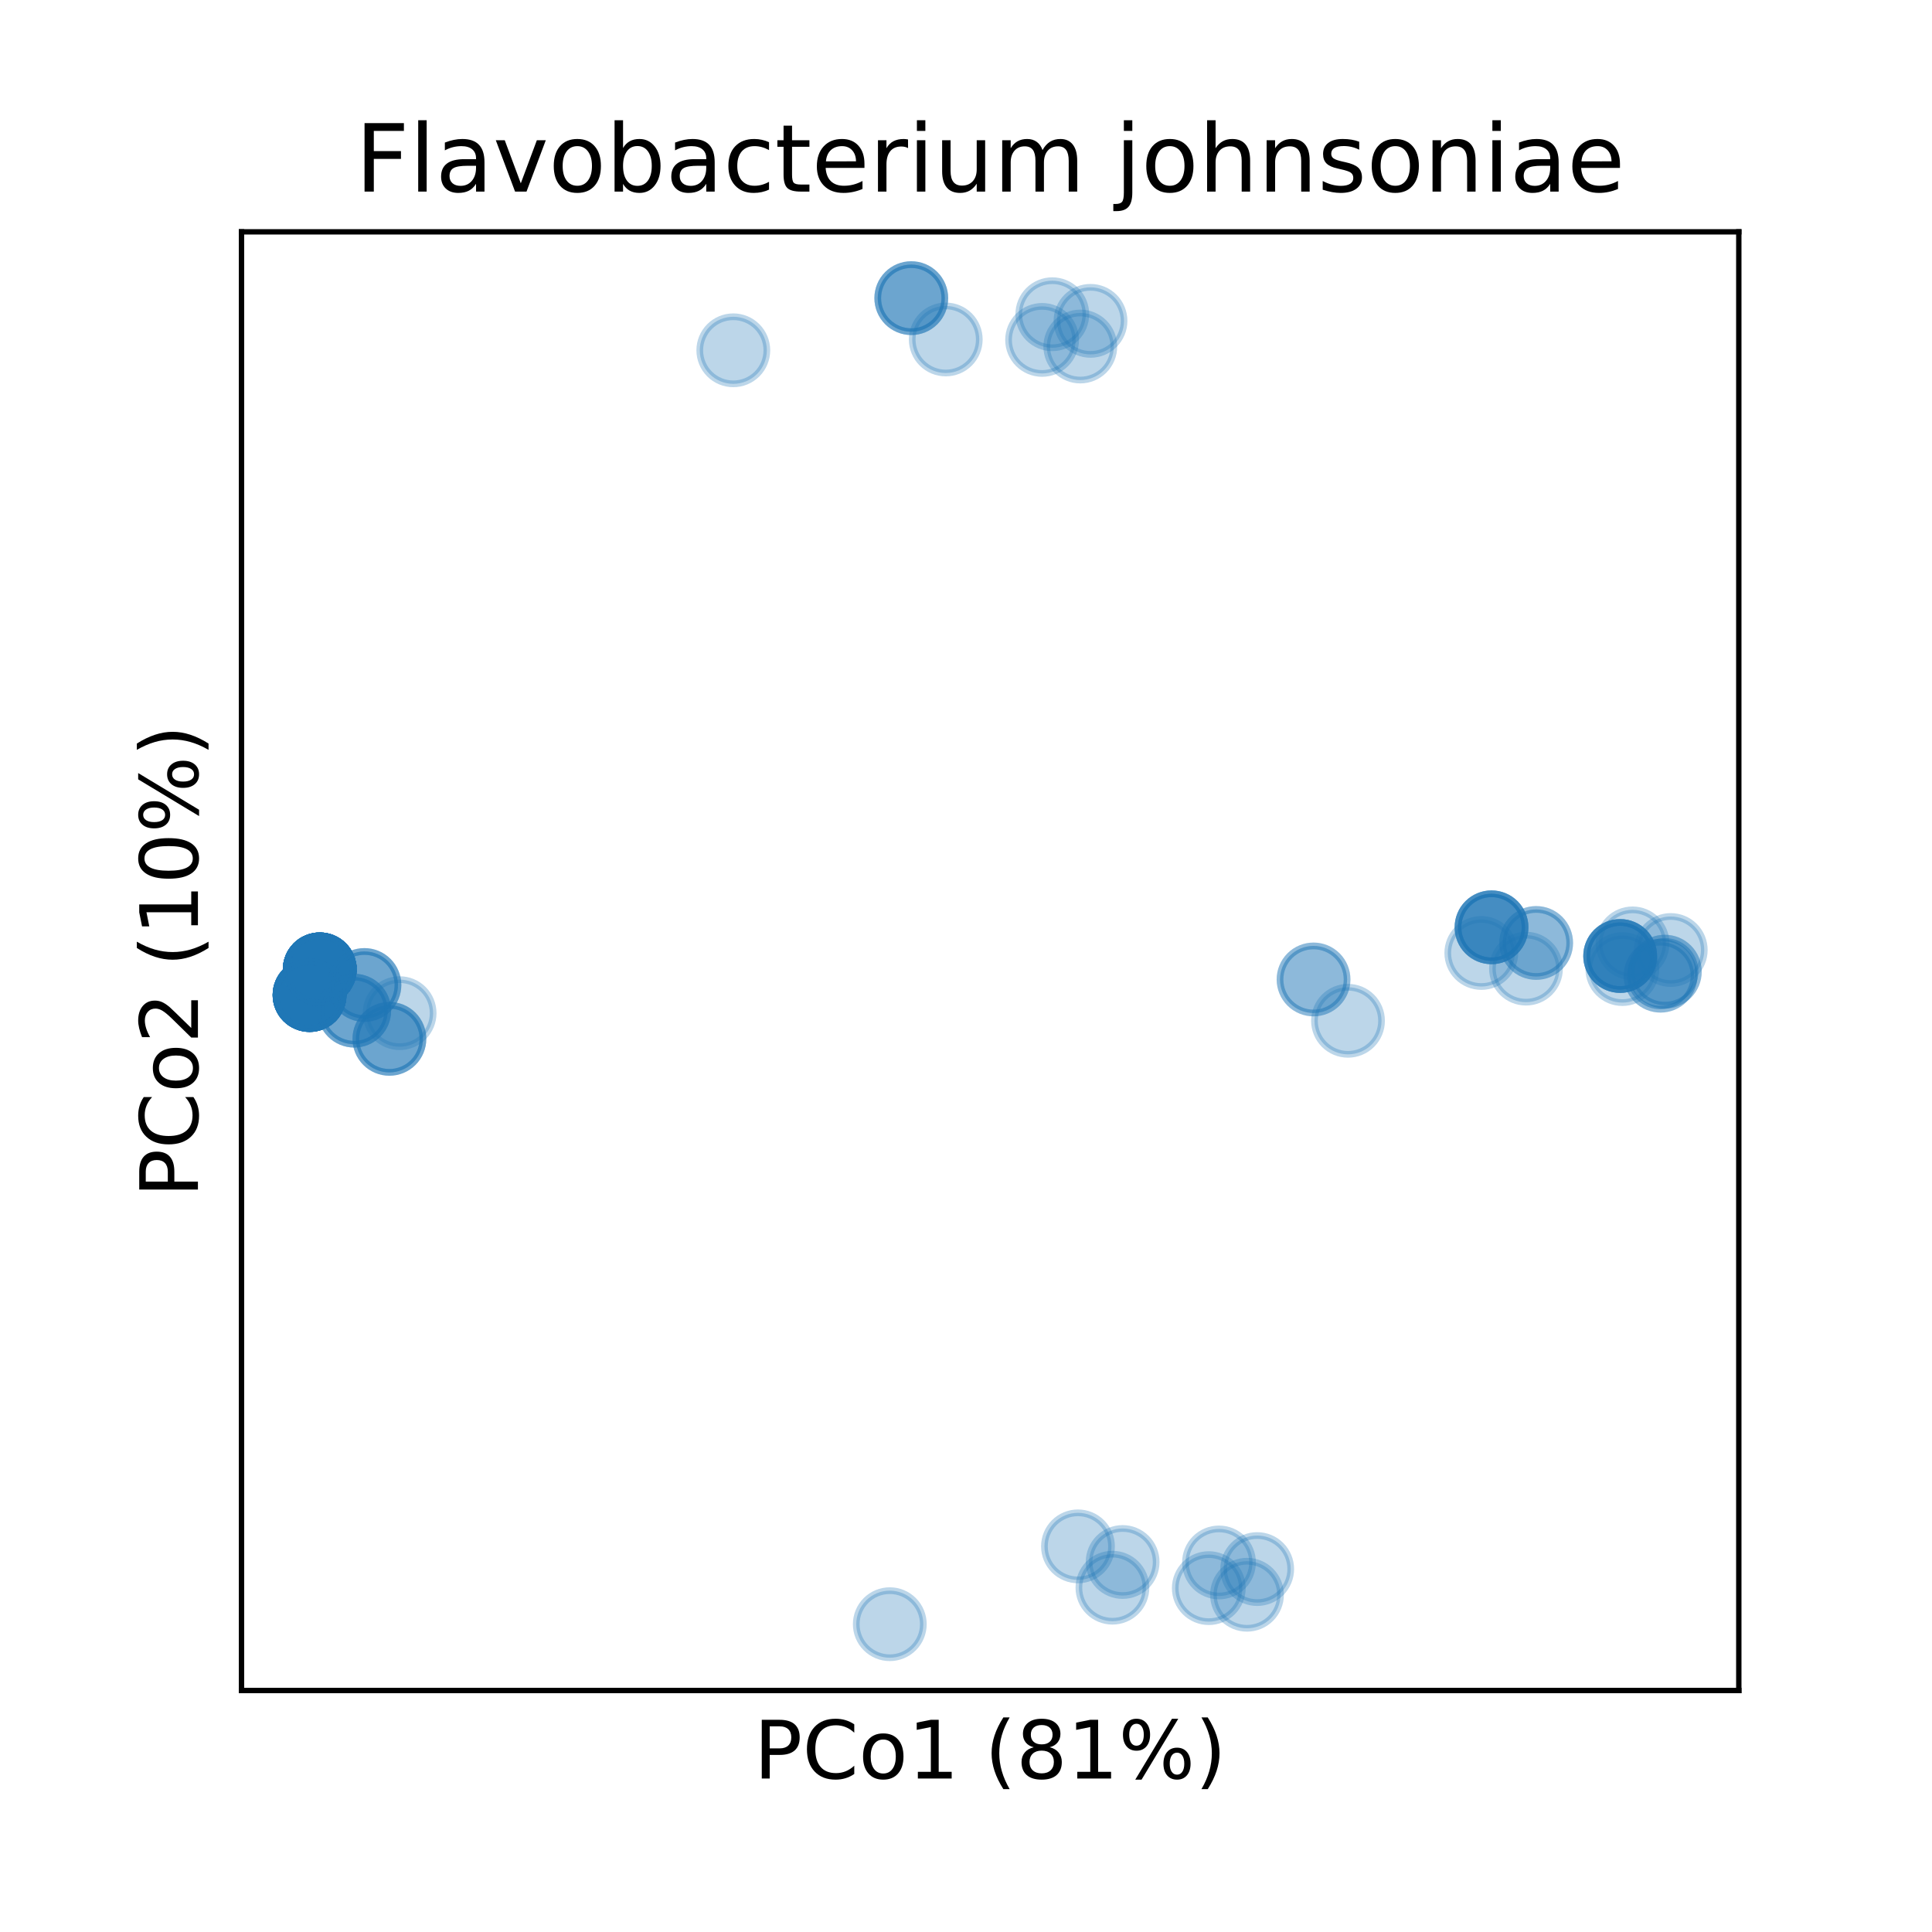 <?xml version="1.0" encoding="utf-8" standalone="no"?>
<!DOCTYPE svg PUBLIC "-//W3C//DTD SVG 1.1//EN"
  "http://www.w3.org/Graphics/SVG/1.1/DTD/svg11.dtd">
<!-- Created with matplotlib (http://matplotlib.org/) -->
<svg height="288pt" version="1.1" viewBox="0 0 288 288" width="288pt" xmlns="http://www.w3.org/2000/svg" xmlns:xlink="http://www.w3.org/1999/xlink">
 <defs>
  <style type="text/css">
*{stroke-linecap:butt;stroke-linejoin:round;}
  </style>
 </defs>
 <g id="figure_1">
  <g id="patch_1">
   <path d="M 0 288 
L 288 288 
L 288 0 
L 0 0 
z
" style="fill:#ffffff;"/>
  </g>
  <g id="axes_1">
   <g id="patch_2">
    <path d="M 36 252 
L 259.2 252 
L 259.2 34.56 
L 36 34.56 
z
" style="fill:#ffffff;"/>
   </g>
   <g id="matplotlib.axis_1">
    <g id="text_1">
     <!-- PCo1 (81%) -->
     <defs>
      <path d="M 19.672 64.797 
L 19.672 37.406 
L 32.078 37.406 
Q 38.969 37.406 42.719 40.969 
Q 46.484 44.531 46.484 51.125 
Q 46.484 57.672 42.719 61.234 
Q 38.969 64.797 32.078 64.797 
z
M 9.812 72.906 
L 32.078 72.906 
Q 44.344 72.906 50.609 67.359 
Q 56.891 61.812 56.891 51.125 
Q 56.891 40.328 50.609 34.812 
Q 44.344 29.297 32.078 29.297 
L 19.672 29.297 
L 19.672 0 
L 9.812 0 
z
" id="DejaVuSans-50"/>
      <path d="M 64.406 67.281 
L 64.406 56.891 
Q 59.422 61.531 53.781 63.812 
Q 48.141 66.109 41.797 66.109 
Q 29.297 66.109 22.656 58.469 
Q 16.016 50.828 16.016 36.375 
Q 16.016 21.969 22.656 14.328 
Q 29.297 6.688 41.797 6.688 
Q 48.141 6.688 53.781 8.984 
Q 59.422 11.281 64.406 15.922 
L 64.406 5.609 
Q 59.234 2.094 53.438 0.328 
Q 47.656 -1.422 41.219 -1.422 
Q 24.656 -1.422 15.125 8.703 
Q 5.609 18.844 5.609 36.375 
Q 5.609 53.953 15.125 64.078 
Q 24.656 74.219 41.219 74.219 
Q 47.75 74.219 53.531 72.484 
Q 59.328 70.75 64.406 67.281 
z
" id="DejaVuSans-43"/>
      <path d="M 30.609 48.391 
Q 23.391 48.391 19.188 42.75 
Q 14.984 37.109 14.984 27.297 
Q 14.984 17.484 19.156 11.844 
Q 23.344 6.203 30.609 6.203 
Q 37.797 6.203 41.984 11.859 
Q 46.188 17.531 46.188 27.297 
Q 46.188 37.016 41.984 42.703 
Q 37.797 48.391 30.609 48.391 
z
M 30.609 56 
Q 42.328 56 49.016 48.375 
Q 55.719 40.766 55.719 27.297 
Q 55.719 13.875 49.016 6.219 
Q 42.328 -1.422 30.609 -1.422 
Q 18.844 -1.422 12.172 6.219 
Q 5.516 13.875 5.516 27.297 
Q 5.516 40.766 12.172 48.375 
Q 18.844 56 30.609 56 
z
" id="DejaVuSans-6f"/>
      <path d="M 12.406 8.297 
L 28.516 8.297 
L 28.516 63.922 
L 10.984 60.406 
L 10.984 69.391 
L 28.422 72.906 
L 38.281 72.906 
L 38.281 8.297 
L 54.391 8.297 
L 54.391 0 
L 12.406 0 
z
" id="DejaVuSans-31"/>
      <path id="DejaVuSans-20"/>
      <path d="M 31 75.875 
Q 24.469 64.656 21.281 53.656 
Q 18.109 42.672 18.109 31.391 
Q 18.109 20.125 21.312 9.062 
Q 24.516 -2 31 -13.188 
L 23.188 -13.188 
Q 15.875 -1.703 12.234 9.375 
Q 8.594 20.453 8.594 31.391 
Q 8.594 42.281 12.203 53.312 
Q 15.828 64.359 23.188 75.875 
z
" id="DejaVuSans-28"/>
      <path d="M 31.781 34.625 
Q 24.75 34.625 20.719 30.859 
Q 16.703 27.094 16.703 20.516 
Q 16.703 13.922 20.719 10.156 
Q 24.75 6.391 31.781 6.391 
Q 38.812 6.391 42.859 10.172 
Q 46.922 13.969 46.922 20.516 
Q 46.922 27.094 42.891 30.859 
Q 38.875 34.625 31.781 34.625 
z
M 21.922 38.812 
Q 15.578 40.375 12.031 44.719 
Q 8.5 49.078 8.5 55.328 
Q 8.5 64.062 14.719 69.141 
Q 20.953 74.219 31.781 74.219 
Q 42.672 74.219 48.875 69.141 
Q 55.078 64.062 55.078 55.328 
Q 55.078 49.078 51.531 44.719 
Q 48 40.375 41.703 38.812 
Q 48.828 37.156 52.797 32.312 
Q 56.781 27.484 56.781 20.516 
Q 56.781 9.906 50.312 4.234 
Q 43.844 -1.422 31.781 -1.422 
Q 19.734 -1.422 13.25 4.234 
Q 6.781 9.906 6.781 20.516 
Q 6.781 27.484 10.781 32.312 
Q 14.797 37.156 21.922 38.812 
z
M 18.312 54.391 
Q 18.312 48.734 21.844 45.562 
Q 25.391 42.391 31.781 42.391 
Q 38.141 42.391 41.719 45.562 
Q 45.312 48.734 45.312 54.391 
Q 45.312 60.062 41.719 63.234 
Q 38.141 66.406 31.781 66.406 
Q 25.391 66.406 21.844 63.234 
Q 18.312 60.062 18.312 54.391 
z
" id="DejaVuSans-38"/>
      <path d="M 72.703 32.078 
Q 68.453 32.078 66.031 28.469 
Q 63.625 24.859 63.625 18.406 
Q 63.625 12.062 66.031 8.422 
Q 68.453 4.781 72.703 4.781 
Q 76.859 4.781 79.266 8.422 
Q 81.688 12.062 81.688 18.406 
Q 81.688 24.812 79.266 28.438 
Q 76.859 32.078 72.703 32.078 
z
M 72.703 38.281 
Q 80.422 38.281 84.953 32.906 
Q 89.5 27.547 89.5 18.406 
Q 89.5 9.281 84.938 3.922 
Q 80.375 -1.422 72.703 -1.422 
Q 64.891 -1.422 60.344 3.922 
Q 55.812 9.281 55.812 18.406 
Q 55.812 27.594 60.375 32.938 
Q 64.938 38.281 72.703 38.281 
z
M 22.312 68.016 
Q 18.109 68.016 15.688 64.375 
Q 13.281 60.75 13.281 54.391 
Q 13.281 47.953 15.672 44.328 
Q 18.062 40.719 22.312 40.719 
Q 26.562 40.719 28.969 44.328 
Q 31.391 47.953 31.391 54.391 
Q 31.391 60.688 28.953 64.344 
Q 26.516 68.016 22.312 68.016 
z
M 66.406 74.219 
L 74.219 74.219 
L 28.609 -1.422 
L 20.797 -1.422 
z
M 22.312 74.219 
Q 30.031 74.219 34.609 68.875 
Q 39.203 63.531 39.203 54.391 
Q 39.203 45.172 34.641 39.844 
Q 30.078 34.516 22.312 34.516 
Q 14.547 34.516 10.031 39.859 
Q 5.516 45.219 5.516 54.391 
Q 5.516 63.484 10.047 68.844 
Q 14.594 74.219 22.312 74.219 
z
" id="DejaVuSans-25"/>
      <path d="M 8.016 75.875 
L 15.828 75.875 
Q 23.141 64.359 26.781 53.312 
Q 30.422 42.281 30.422 31.391 
Q 30.422 20.453 26.781 9.375 
Q 23.141 -1.703 15.828 -13.188 
L 8.016 -13.188 
Q 14.5 -2 17.703 9.062 
Q 20.906 20.125 20.906 31.391 
Q 20.906 42.672 17.703 53.656 
Q 14.5 64.656 8.016 75.875 
z
" id="DejaVuSans-29"/>
     </defs>
     <g transform="translate(112.379 265.118)scale(0.12 -0.12)">
      <use xlink:href="#DejaVuSans-50"/>
      <use x="60.303" xlink:href="#DejaVuSans-43"/>
      <use x="130.127" xlink:href="#DejaVuSans-6f"/>
      <use x="191.309" xlink:href="#DejaVuSans-31"/>
      <use x="254.932" xlink:href="#DejaVuSans-20"/>
      <use x="286.719" xlink:href="#DejaVuSans-28"/>
      <use x="325.732" xlink:href="#DejaVuSans-38"/>
      <use x="389.355" xlink:href="#DejaVuSans-31"/>
      <use x="452.979" xlink:href="#DejaVuSans-25"/>
      <use x="547.998" xlink:href="#DejaVuSans-29"/>
     </g>
    </g>
   </g>
   <g id="matplotlib.axis_2">
    <g id="text_2">
     <!-- PCo2 (10%) -->
     <defs>
      <path d="M 19.188 8.297 
L 53.609 8.297 
L 53.609 0 
L 7.328 0 
L 7.328 8.297 
Q 12.938 14.109 22.625 23.891 
Q 32.328 33.688 34.812 36.531 
Q 39.547 41.844 41.422 45.531 
Q 43.312 49.219 43.312 52.781 
Q 43.312 58.594 39.234 62.25 
Q 35.156 65.922 28.609 65.922 
Q 23.969 65.922 18.812 64.312 
Q 13.672 62.703 7.812 59.422 
L 7.812 69.391 
Q 13.766 71.781 18.938 73 
Q 24.125 74.219 28.422 74.219 
Q 39.75 74.219 46.484 68.547 
Q 53.219 62.891 53.219 53.422 
Q 53.219 48.922 51.531 44.891 
Q 49.859 40.875 45.406 35.406 
Q 44.188 33.984 37.641 27.219 
Q 31.109 20.453 19.188 8.297 
z
" id="DejaVuSans-32"/>
      <path d="M 31.781 66.406 
Q 24.172 66.406 20.328 58.906 
Q 16.5 51.422 16.5 36.375 
Q 16.5 21.391 20.328 13.891 
Q 24.172 6.391 31.781 6.391 
Q 39.453 6.391 43.281 13.891 
Q 47.125 21.391 47.125 36.375 
Q 47.125 51.422 43.281 58.906 
Q 39.453 66.406 31.781 66.406 
z
M 31.781 74.219 
Q 44.047 74.219 50.516 64.516 
Q 56.984 54.828 56.984 36.375 
Q 56.984 17.969 50.516 8.266 
Q 44.047 -1.422 31.781 -1.422 
Q 19.531 -1.422 13.062 8.266 
Q 6.594 17.969 6.594 36.375 
Q 6.594 54.828 13.062 64.516 
Q 19.531 74.219 31.781 74.219 
z
" id="DejaVuSans-30"/>
     </defs>
     <g transform="translate(29.504 178.501)rotate(-90)scale(0.12 -0.12)">
      <use xlink:href="#DejaVuSans-50"/>
      <use x="60.303" xlink:href="#DejaVuSans-43"/>
      <use x="130.127" xlink:href="#DejaVuSans-6f"/>
      <use x="191.309" xlink:href="#DejaVuSans-32"/>
      <use x="254.932" xlink:href="#DejaVuSans-20"/>
      <use x="286.719" xlink:href="#DejaVuSans-28"/>
      <use x="325.732" xlink:href="#DejaVuSans-31"/>
      <use x="389.355" xlink:href="#DejaVuSans-30"/>
      <use x="452.979" xlink:href="#DejaVuSans-25"/>
      <use x="547.998" xlink:href="#DejaVuSans-29"/>
     </g>
    </g>
   </g>
   <g id="line2d_1">
    <defs>
     <path d="M 0 5 
C 1.326 5 2.598 4.473 3.536 3.536 
C 4.473 2.598 5 1.326 5 0 
C 5 -1.326 4.473 -2.598 3.536 -3.536 
C 2.598 -4.473 1.326 -5 0 -5 
C -1.326 -5 -2.598 -4.473 -3.536 -3.536 
C -4.473 -2.598 -5 -1.326 -5 0 
C -5 1.326 -4.473 2.598 -3.536 3.536 
C -2.598 4.473 -1.326 5 0 5 
z
" id="m6aacbe9c6a" style="stroke:#1f77b4;stroke-opacity:0.3;"/>
    </defs>
    <g clip-path="url(#pe8963f2ca7)">
     <use style="fill:#1f77b4;fill-opacity:0.3;stroke:#1f77b4;stroke-opacity:0.3;" x="46.145" xlink:href="#m6aacbe9c6a" y="148.328"/>
     <use style="fill:#1f77b4;fill-opacity:0.3;stroke:#1f77b4;stroke-opacity:0.3;" x="47.667" xlink:href="#m6aacbe9c6a" y="144.5"/>
     <use style="fill:#1f77b4;fill-opacity:0.3;stroke:#1f77b4;stroke-opacity:0.3;" x="135.843" xlink:href="#m6aacbe9c6a" y="44.444"/>
     <use style="fill:#1f77b4;fill-opacity:0.3;stroke:#1f77b4;stroke-opacity:0.3;" x="46.145" xlink:href="#m6aacbe9c6a" y="148.328"/>
     <use style="fill:#1f77b4;fill-opacity:0.3;stroke:#1f77b4;stroke-opacity:0.3;" x="195.808" xlink:href="#m6aacbe9c6a" y="146.007"/>
     <use style="fill:#1f77b4;fill-opacity:0.3;stroke:#1f77b4;stroke-opacity:0.3;" x="222.338" xlink:href="#m6aacbe9c6a" y="138.232"/>
     <use style="fill:#1f77b4;fill-opacity:0.3;stroke:#1f77b4;stroke-opacity:0.3;" x="47.667" xlink:href="#m6aacbe9c6a" y="144.5"/>
     <use style="fill:#1f77b4;fill-opacity:0.3;stroke:#1f77b4;stroke-opacity:0.3;" x="46.145" xlink:href="#m6aacbe9c6a" y="148.328"/>
     <use style="fill:#1f77b4;fill-opacity:0.3;stroke:#1f77b4;stroke-opacity:0.3;" x="156.867" xlink:href="#m6aacbe9c6a" y="46.841"/>
     <use style="fill:#1f77b4;fill-opacity:0.3;stroke:#1f77b4;stroke-opacity:0.3;" x="185.887" xlink:href="#m6aacbe9c6a" y="237.727"/>
     <use style="fill:#1f77b4;fill-opacity:0.3;stroke:#1f77b4;stroke-opacity:0.3;" x="47.667" xlink:href="#m6aacbe9c6a" y="144.5"/>
     <use style="fill:#1f77b4;fill-opacity:0.3;stroke:#1f77b4;stroke-opacity:0.3;" x="248.175" xlink:href="#m6aacbe9c6a" y="144.841"/>
     <use style="fill:#1f77b4;fill-opacity:0.3;stroke:#1f77b4;stroke-opacity:0.3;" x="47.667" xlink:href="#m6aacbe9c6a" y="144.5"/>
     <use style="fill:#1f77b4;fill-opacity:0.3;stroke:#1f77b4;stroke-opacity:0.3;" x="195.808" xlink:href="#m6aacbe9c6a" y="146.007"/>
     <use style="fill:#1f77b4;fill-opacity:0.3;stroke:#1f77b4;stroke-opacity:0.3;" x="165.829" xlink:href="#m6aacbe9c6a" y="236.674"/>
     <use style="fill:#1f77b4;fill-opacity:0.3;stroke:#1f77b4;stroke-opacity:0.3;" x="54.325" xlink:href="#m6aacbe9c6a" y="146.833"/>
     <use style="fill:#1f77b4;fill-opacity:0.3;stroke:#1f77b4;stroke-opacity:0.3;" x="46.145" xlink:href="#m6aacbe9c6a" y="148.328"/>
     <use style="fill:#1f77b4;fill-opacity:0.3;stroke:#1f77b4;stroke-opacity:0.3;" x="247.533" xlink:href="#m6aacbe9c6a" y="145.445"/>
     <use style="fill:#1f77b4;fill-opacity:0.3;stroke:#1f77b4;stroke-opacity:0.3;" x="241.517" xlink:href="#m6aacbe9c6a" y="142.509"/>
     <use style="fill:#1f77b4;fill-opacity:0.3;stroke:#1f77b4;stroke-opacity:0.3;" x="46.145" xlink:href="#m6aacbe9c6a" y="148.328"/>
     <use style="fill:#1f77b4;fill-opacity:0.3;stroke:#1f77b4;stroke-opacity:0.3;" x="46.145" xlink:href="#m6aacbe9c6a" y="148.328"/>
     <use style="fill:#1f77b4;fill-opacity:0.3;stroke:#1f77b4;stroke-opacity:0.3;" x="52.804" xlink:href="#m6aacbe9c6a" y="150.66"/>
     <use style="fill:#1f77b4;fill-opacity:0.3;stroke:#1f77b4;stroke-opacity:0.3;" x="46.145" xlink:href="#m6aacbe9c6a" y="148.328"/>
     <use style="fill:#1f77b4;fill-opacity:0.3;stroke:#1f77b4;stroke-opacity:0.3;" x="241.517" xlink:href="#m6aacbe9c6a" y="142.509"/>
     <use style="fill:#1f77b4;fill-opacity:0.3;stroke:#1f77b4;stroke-opacity:0.3;" x="109.313" xlink:href="#m6aacbe9c6a" y="52.219"/>
     <use style="fill:#1f77b4;fill-opacity:0.3;stroke:#1f77b4;stroke-opacity:0.3;" x="222.338" xlink:href="#m6aacbe9c6a" y="138.232"/>
     <use style="fill:#1f77b4;fill-opacity:0.3;stroke:#1f77b4;stroke-opacity:0.3;" x="46.145" xlink:href="#m6aacbe9c6a" y="148.328"/>
     <use style="fill:#1f77b4;fill-opacity:0.3;stroke:#1f77b4;stroke-opacity:0.3;" x="228.996" xlink:href="#m6aacbe9c6a" y="140.565"/>
     <use style="fill:#1f77b4;fill-opacity:0.3;stroke:#1f77b4;stroke-opacity:0.3;" x="58.048" xlink:href="#m6aacbe9c6a" y="154.858"/>
     <use style="fill:#1f77b4;fill-opacity:0.3;stroke:#1f77b4;stroke-opacity:0.3;" x="47.667" xlink:href="#m6aacbe9c6a" y="144.5"/>
     <use style="fill:#1f77b4;fill-opacity:0.3;stroke:#1f77b4;stroke-opacity:0.3;" x="58.048" xlink:href="#m6aacbe9c6a" y="154.858"/>
     <use style="fill:#1f77b4;fill-opacity:0.3;stroke:#1f77b4;stroke-opacity:0.3;" x="47.667" xlink:href="#m6aacbe9c6a" y="144.5"/>
     <use style="fill:#1f77b4;fill-opacity:0.3;stroke:#1f77b4;stroke-opacity:0.3;" x="47.667" xlink:href="#m6aacbe9c6a" y="144.5"/>
     <use style="fill:#1f77b4;fill-opacity:0.3;stroke:#1f77b4;stroke-opacity:0.3;" x="54.325" xlink:href="#m6aacbe9c6a" y="146.833"/>
     <use style="fill:#1f77b4;fill-opacity:0.3;stroke:#1f77b4;stroke-opacity:0.3;" x="47.667" xlink:href="#m6aacbe9c6a" y="144.5"/>
     <use style="fill:#1f77b4;fill-opacity:0.3;stroke:#1f77b4;stroke-opacity:0.3;" x="222.338" xlink:href="#m6aacbe9c6a" y="138.232"/>
     <use style="fill:#1f77b4;fill-opacity:0.3;stroke:#1f77b4;stroke-opacity:0.3;" x="241.517" xlink:href="#m6aacbe9c6a" y="142.509"/>
     <use style="fill:#1f77b4;fill-opacity:0.3;stroke:#1f77b4;stroke-opacity:0.3;" x="47.667" xlink:href="#m6aacbe9c6a" y="144.5"/>
     <use style="fill:#1f77b4;fill-opacity:0.3;stroke:#1f77b4;stroke-opacity:0.3;" x="46.145" xlink:href="#m6aacbe9c6a" y="148.328"/>
     <use style="fill:#1f77b4;fill-opacity:0.3;stroke:#1f77b4;stroke-opacity:0.3;" x="241.517" xlink:href="#m6aacbe9c6a" y="142.509"/>
     <use style="fill:#1f77b4;fill-opacity:0.3;stroke:#1f77b4;stroke-opacity:0.3;" x="47.667" xlink:href="#m6aacbe9c6a" y="144.5"/>
     <use style="fill:#1f77b4;fill-opacity:0.3;stroke:#1f77b4;stroke-opacity:0.3;" x="46.145" xlink:href="#m6aacbe9c6a" y="148.328"/>
     <use style="fill:#1f77b4;fill-opacity:0.3;stroke:#1f77b4;stroke-opacity:0.3;" x="187.408" xlink:href="#m6aacbe9c6a" y="233.899"/>
     <use style="fill:#1f77b4;fill-opacity:0.3;stroke:#1f77b4;stroke-opacity:0.3;" x="46.145" xlink:href="#m6aacbe9c6a" y="148.328"/>
     <use style="fill:#1f77b4;fill-opacity:0.3;stroke:#1f77b4;stroke-opacity:0.3;" x="132.64" xlink:href="#m6aacbe9c6a" y="242.116"/>
     <use style="fill:#1f77b4;fill-opacity:0.3;stroke:#1f77b4;stroke-opacity:0.3;" x="47.667" xlink:href="#m6aacbe9c6a" y="144.5"/>
     <use style="fill:#1f77b4;fill-opacity:0.3;stroke:#1f77b4;stroke-opacity:0.3;" x="135.843" xlink:href="#m6aacbe9c6a" y="44.444"/>
     <use style="fill:#1f77b4;fill-opacity:0.3;stroke:#1f77b4;stroke-opacity:0.3;" x="47.667" xlink:href="#m6aacbe9c6a" y="144.5"/>
     <use style="fill:#1f77b4;fill-opacity:0.3;stroke:#1f77b4;stroke-opacity:0.3;" x="155.346" xlink:href="#m6aacbe9c6a" y="50.669"/>
     <use style="fill:#1f77b4;fill-opacity:0.3;stroke:#1f77b4;stroke-opacity:0.3;" x="222.338" xlink:href="#m6aacbe9c6a" y="138.232"/>
     <use style="fill:#1f77b4;fill-opacity:0.3;stroke:#1f77b4;stroke-opacity:0.3;" x="249.055" xlink:href="#m6aacbe9c6a" y="141.617"/>
     <use style="fill:#1f77b4;fill-opacity:0.3;stroke:#1f77b4;stroke-opacity:0.3;" x="52.804" xlink:href="#m6aacbe9c6a" y="150.66"/>
     <use style="fill:#1f77b4;fill-opacity:0.3;stroke:#1f77b4;stroke-opacity:0.3;" x="160.692" xlink:href="#m6aacbe9c6a" y="230.514"/>
     <use style="fill:#1f77b4;fill-opacity:0.3;stroke:#1f77b4;stroke-opacity:0.3;" x="47.667" xlink:href="#m6aacbe9c6a" y="144.5"/>
     <use style="fill:#1f77b4;fill-opacity:0.3;stroke:#1f77b4;stroke-opacity:0.3;" x="161.039" xlink:href="#m6aacbe9c6a" y="51.656"/>
     <use style="fill:#1f77b4;fill-opacity:0.3;stroke:#1f77b4;stroke-opacity:0.3;" x="46.145" xlink:href="#m6aacbe9c6a" y="148.328"/>
     <use style="fill:#1f77b4;fill-opacity:0.3;stroke:#1f77b4;stroke-opacity:0.3;" x="47.667" xlink:href="#m6aacbe9c6a" y="144.5"/>
     <use style="fill:#1f77b4;fill-opacity:0.3;stroke:#1f77b4;stroke-opacity:0.3;" x="59.569" xlink:href="#m6aacbe9c6a" y="151.03"/>
     <use style="fill:#1f77b4;fill-opacity:0.3;stroke:#1f77b4;stroke-opacity:0.3;" x="162.56" xlink:href="#m6aacbe9c6a" y="47.829"/>
     <use style="fill:#1f77b4;fill-opacity:0.3;stroke:#1f77b4;stroke-opacity:0.3;" x="46.145" xlink:href="#m6aacbe9c6a" y="148.328"/>
     <use style="fill:#1f77b4;fill-opacity:0.3;stroke:#1f77b4;stroke-opacity:0.3;" x="220.817" xlink:href="#m6aacbe9c6a" y="142.06"/>
     <use style="fill:#1f77b4;fill-opacity:0.3;stroke:#1f77b4;stroke-opacity:0.3;" x="222.338" xlink:href="#m6aacbe9c6a" y="138.232"/>
     <use style="fill:#1f77b4;fill-opacity:0.3;stroke:#1f77b4;stroke-opacity:0.3;" x="247.533" xlink:href="#m6aacbe9c6a" y="145.445"/>
     <use style="fill:#1f77b4;fill-opacity:0.3;stroke:#1f77b4;stroke-opacity:0.3;" x="47.667" xlink:href="#m6aacbe9c6a" y="144.5"/>
     <use style="fill:#1f77b4;fill-opacity:0.3;stroke:#1f77b4;stroke-opacity:0.3;" x="46.145" xlink:href="#m6aacbe9c6a" y="148.328"/>
     <use style="fill:#1f77b4;fill-opacity:0.3;stroke:#1f77b4;stroke-opacity:0.3;" x="46.145" xlink:href="#m6aacbe9c6a" y="148.328"/>
     <use style="fill:#1f77b4;fill-opacity:0.3;stroke:#1f77b4;stroke-opacity:0.3;" x="47.667" xlink:href="#m6aacbe9c6a" y="144.5"/>
     <use style="fill:#1f77b4;fill-opacity:0.3;stroke:#1f77b4;stroke-opacity:0.3;" x="135.843" xlink:href="#m6aacbe9c6a" y="44.444"/>
     <use style="fill:#1f77b4;fill-opacity:0.3;stroke:#1f77b4;stroke-opacity:0.3;" x="47.667" xlink:href="#m6aacbe9c6a" y="144.5"/>
     <use style="fill:#1f77b4;fill-opacity:0.3;stroke:#1f77b4;stroke-opacity:0.3;" x="47.667" xlink:href="#m6aacbe9c6a" y="144.5"/>
     <use style="fill:#1f77b4;fill-opacity:0.3;stroke:#1f77b4;stroke-opacity:0.3;" x="47.667" xlink:href="#m6aacbe9c6a" y="144.5"/>
     <use style="fill:#1f77b4;fill-opacity:0.3;stroke:#1f77b4;stroke-opacity:0.3;" x="46.145" xlink:href="#m6aacbe9c6a" y="148.328"/>
     <use style="fill:#1f77b4;fill-opacity:0.3;stroke:#1f77b4;stroke-opacity:0.3;" x="181.715" xlink:href="#m6aacbe9c6a" y="232.912"/>
     <use style="fill:#1f77b4;fill-opacity:0.3;stroke:#1f77b4;stroke-opacity:0.3;" x="241.517" xlink:href="#m6aacbe9c6a" y="142.509"/>
     <use style="fill:#1f77b4;fill-opacity:0.3;stroke:#1f77b4;stroke-opacity:0.3;" x="58.048" xlink:href="#m6aacbe9c6a" y="154.858"/>
     <use style="fill:#1f77b4;fill-opacity:0.3;stroke:#1f77b4;stroke-opacity:0.3;" x="241.517" xlink:href="#m6aacbe9c6a" y="142.509"/>
     <use style="fill:#1f77b4;fill-opacity:0.3;stroke:#1f77b4;stroke-opacity:0.3;" x="54.325" xlink:href="#m6aacbe9c6a" y="146.833"/>
     <use style="fill:#1f77b4;fill-opacity:0.3;stroke:#1f77b4;stroke-opacity:0.3;" x="47.667" xlink:href="#m6aacbe9c6a" y="144.5"/>
     <use style="fill:#1f77b4;fill-opacity:0.3;stroke:#1f77b4;stroke-opacity:0.3;" x="46.145" xlink:href="#m6aacbe9c6a" y="148.328"/>
     <use style="fill:#1f77b4;fill-opacity:0.3;stroke:#1f77b4;stroke-opacity:0.3;" x="47.667" xlink:href="#m6aacbe9c6a" y="144.5"/>
     <use style="fill:#1f77b4;fill-opacity:0.3;stroke:#1f77b4;stroke-opacity:0.3;" x="47.667" xlink:href="#m6aacbe9c6a" y="144.5"/>
     <use style="fill:#1f77b4;fill-opacity:0.3;stroke:#1f77b4;stroke-opacity:0.3;" x="47.667" xlink:href="#m6aacbe9c6a" y="144.5"/>
     <use style="fill:#1f77b4;fill-opacity:0.3;stroke:#1f77b4;stroke-opacity:0.3;" x="243.362" xlink:href="#m6aacbe9c6a" y="140.63"/>
     <use style="fill:#1f77b4;fill-opacity:0.3;stroke:#1f77b4;stroke-opacity:0.3;" x="200.945" xlink:href="#m6aacbe9c6a" y="152.167"/>
     <use style="fill:#1f77b4;fill-opacity:0.3;stroke:#1f77b4;stroke-opacity:0.3;" x="180.194" xlink:href="#m6aacbe9c6a" y="236.739"/>
     <use style="fill:#1f77b4;fill-opacity:0.3;stroke:#1f77b4;stroke-opacity:0.3;" x="46.145" xlink:href="#m6aacbe9c6a" y="148.328"/>
     <use style="fill:#1f77b4;fill-opacity:0.3;stroke:#1f77b4;stroke-opacity:0.3;" x="241.841" xlink:href="#m6aacbe9c6a" y="144.457"/>
     <use style="fill:#1f77b4;fill-opacity:0.3;stroke:#1f77b4;stroke-opacity:0.3;" x="140.981" xlink:href="#m6aacbe9c6a" y="50.604"/>
     <use style="fill:#1f77b4;fill-opacity:0.3;stroke:#1f77b4;stroke-opacity:0.3;" x="46.145" xlink:href="#m6aacbe9c6a" y="148.328"/>
     <use style="fill:#1f77b4;fill-opacity:0.3;stroke:#1f77b4;stroke-opacity:0.3;" x="47.667" xlink:href="#m6aacbe9c6a" y="144.5"/>
     <use style="fill:#1f77b4;fill-opacity:0.3;stroke:#1f77b4;stroke-opacity:0.3;" x="46.145" xlink:href="#m6aacbe9c6a" y="148.328"/>
     <use style="fill:#1f77b4;fill-opacity:0.3;stroke:#1f77b4;stroke-opacity:0.3;" x="47.667" xlink:href="#m6aacbe9c6a" y="144.5"/>
     <use style="fill:#1f77b4;fill-opacity:0.3;stroke:#1f77b4;stroke-opacity:0.3;" x="248.175" xlink:href="#m6aacbe9c6a" y="144.841"/>
     <use style="fill:#1f77b4;fill-opacity:0.3;stroke:#1f77b4;stroke-opacity:0.3;" x="47.667" xlink:href="#m6aacbe9c6a" y="144.5"/>
     <use style="fill:#1f77b4;fill-opacity:0.3;stroke:#1f77b4;stroke-opacity:0.3;" x="227.475" xlink:href="#m6aacbe9c6a" y="144.392"/>
     <use style="fill:#1f77b4;fill-opacity:0.3;stroke:#1f77b4;stroke-opacity:0.3;" x="167.35" xlink:href="#m6aacbe9c6a" y="232.846"/>
     <use style="fill:#1f77b4;fill-opacity:0.3;stroke:#1f77b4;stroke-opacity:0.3;" x="52.804" xlink:href="#m6aacbe9c6a" y="150.66"/>
     <use style="fill:#1f77b4;fill-opacity:0.3;stroke:#1f77b4;stroke-opacity:0.3;" x="46.145" xlink:href="#m6aacbe9c6a" y="148.328"/>
     <use style="fill:#1f77b4;fill-opacity:0.3;stroke:#1f77b4;stroke-opacity:0.3;" x="228.996" xlink:href="#m6aacbe9c6a" y="140.565"/>
     <use style="fill:#1f77b4;fill-opacity:0.3;stroke:#1f77b4;stroke-opacity:0.3;" x="47.667" xlink:href="#m6aacbe9c6a" y="144.5"/>
    </g>
   </g>
   <g id="patch_3">
    <path d="M 36 252 
L 36 34.56 
" style="fill:none;stroke:#000000;stroke-linecap:square;stroke-linejoin:miter;stroke-width:0.8;"/>
   </g>
   <g id="patch_4">
    <path d="M 259.2 252 
L 259.2 34.56 
" style="fill:none;stroke:#000000;stroke-linecap:square;stroke-linejoin:miter;stroke-width:0.8;"/>
   </g>
   <g id="patch_5">
    <path d="M 36 252 
L 259.2 252 
" style="fill:none;stroke:#000000;stroke-linecap:square;stroke-linejoin:miter;stroke-width:0.8;"/>
   </g>
   <g id="patch_6">
    <path d="M 36 34.56 
L 259.2 34.56 
" style="fill:none;stroke:#000000;stroke-linecap:square;stroke-linejoin:miter;stroke-width:0.8;"/>
   </g>
   <g id="text_3">
    <!-- Flavobacterium johnsoniae -->
    <defs>
     <path d="M 9.812 72.906 
L 51.703 72.906 
L 51.703 64.594 
L 19.672 64.594 
L 19.672 43.109 
L 48.578 43.109 
L 48.578 34.812 
L 19.672 34.812 
L 19.672 0 
L 9.812 0 
z
" id="DejaVuSans-46"/>
     <path d="M 9.422 75.984 
L 18.406 75.984 
L 18.406 0 
L 9.422 0 
z
" id="DejaVuSans-6c"/>
     <path d="M 34.281 27.484 
Q 23.391 27.484 19.188 25 
Q 14.984 22.516 14.984 16.5 
Q 14.984 11.719 18.141 8.906 
Q 21.297 6.109 26.703 6.109 
Q 34.188 6.109 38.703 11.406 
Q 43.219 16.703 43.219 25.484 
L 43.219 27.484 
z
M 52.203 31.203 
L 52.203 0 
L 43.219 0 
L 43.219 8.297 
Q 40.141 3.328 35.547 0.953 
Q 30.953 -1.422 24.312 -1.422 
Q 15.922 -1.422 10.953 3.297 
Q 6 8.016 6 15.922 
Q 6 25.141 12.172 29.828 
Q 18.359 34.516 30.609 34.516 
L 43.219 34.516 
L 43.219 35.406 
Q 43.219 41.609 39.141 45 
Q 35.062 48.391 27.688 48.391 
Q 23 48.391 18.547 47.266 
Q 14.109 46.141 10.016 43.891 
L 10.016 52.203 
Q 14.938 54.109 19.578 55.047 
Q 24.219 56 28.609 56 
Q 40.484 56 46.344 49.844 
Q 52.203 43.703 52.203 31.203 
z
" id="DejaVuSans-61"/>
     <path d="M 2.984 54.688 
L 12.5 54.688 
L 29.594 8.797 
L 46.688 54.688 
L 56.203 54.688 
L 35.688 0 
L 23.484 0 
z
" id="DejaVuSans-76"/>
     <path d="M 48.688 27.297 
Q 48.688 37.203 44.609 42.844 
Q 40.531 48.484 33.406 48.484 
Q 26.266 48.484 22.188 42.844 
Q 18.109 37.203 18.109 27.297 
Q 18.109 17.391 22.188 11.75 
Q 26.266 6.109 33.406 6.109 
Q 40.531 6.109 44.609 11.75 
Q 48.688 17.391 48.688 27.297 
z
M 18.109 46.391 
Q 20.953 51.266 25.266 53.625 
Q 29.594 56 35.594 56 
Q 45.562 56 51.781 48.094 
Q 58.016 40.188 58.016 27.297 
Q 58.016 14.406 51.781 6.484 
Q 45.562 -1.422 35.594 -1.422 
Q 29.594 -1.422 25.266 0.953 
Q 20.953 3.328 18.109 8.203 
L 18.109 0 
L 9.078 0 
L 9.078 75.984 
L 18.109 75.984 
z
" id="DejaVuSans-62"/>
     <path d="M 48.781 52.594 
L 48.781 44.188 
Q 44.969 46.297 41.141 47.344 
Q 37.312 48.391 33.406 48.391 
Q 24.656 48.391 19.812 42.844 
Q 14.984 37.312 14.984 27.297 
Q 14.984 17.281 19.812 11.734 
Q 24.656 6.203 33.406 6.203 
Q 37.312 6.203 41.141 7.25 
Q 44.969 8.297 48.781 10.406 
L 48.781 2.094 
Q 45.016 0.344 40.984 -0.531 
Q 36.969 -1.422 32.422 -1.422 
Q 20.062 -1.422 12.781 6.344 
Q 5.516 14.109 5.516 27.297 
Q 5.516 40.672 12.859 48.328 
Q 20.219 56 33.016 56 
Q 37.156 56 41.109 55.141 
Q 45.062 54.297 48.781 52.594 
z
" id="DejaVuSans-63"/>
     <path d="M 18.312 70.219 
L 18.312 54.688 
L 36.812 54.688 
L 36.812 47.703 
L 18.312 47.703 
L 18.312 18.016 
Q 18.312 11.328 20.141 9.422 
Q 21.969 7.516 27.594 7.516 
L 36.812 7.516 
L 36.812 0 
L 27.594 0 
Q 17.188 0 13.234 3.875 
Q 9.281 7.766 9.281 18.016 
L 9.281 47.703 
L 2.688 47.703 
L 2.688 54.688 
L 9.281 54.688 
L 9.281 70.219 
z
" id="DejaVuSans-74"/>
     <path d="M 56.203 29.594 
L 56.203 25.203 
L 14.891 25.203 
Q 15.484 15.922 20.484 11.062 
Q 25.484 6.203 34.422 6.203 
Q 39.594 6.203 44.453 7.469 
Q 49.312 8.734 54.109 11.281 
L 54.109 2.781 
Q 49.266 0.734 44.188 -0.344 
Q 39.109 -1.422 33.891 -1.422 
Q 20.797 -1.422 13.156 6.188 
Q 5.516 13.812 5.516 26.812 
Q 5.516 40.234 12.766 48.109 
Q 20.016 56 32.328 56 
Q 43.359 56 49.781 48.891 
Q 56.203 41.797 56.203 29.594 
z
M 47.219 32.234 
Q 47.125 39.594 43.094 43.984 
Q 39.062 48.391 32.422 48.391 
Q 24.906 48.391 20.391 44.141 
Q 15.875 39.891 15.188 32.172 
z
" id="DejaVuSans-65"/>
     <path d="M 41.109 46.297 
Q 39.594 47.172 37.812 47.578 
Q 36.031 48 33.891 48 
Q 26.266 48 22.188 43.047 
Q 18.109 38.094 18.109 28.812 
L 18.109 0 
L 9.078 0 
L 9.078 54.688 
L 18.109 54.688 
L 18.109 46.188 
Q 20.953 51.172 25.484 53.578 
Q 30.031 56 36.531 56 
Q 37.453 56 38.578 55.875 
Q 39.703 55.766 41.062 55.516 
z
" id="DejaVuSans-72"/>
     <path d="M 9.422 54.688 
L 18.406 54.688 
L 18.406 0 
L 9.422 0 
z
M 9.422 75.984 
L 18.406 75.984 
L 18.406 64.594 
L 9.422 64.594 
z
" id="DejaVuSans-69"/>
     <path d="M 8.5 21.578 
L 8.5 54.688 
L 17.484 54.688 
L 17.484 21.922 
Q 17.484 14.156 20.5 10.266 
Q 23.531 6.391 29.594 6.391 
Q 36.859 6.391 41.078 11.031 
Q 45.312 15.672 45.312 23.688 
L 45.312 54.688 
L 54.297 54.688 
L 54.297 0 
L 45.312 0 
L 45.312 8.406 
Q 42.047 3.422 37.719 1 
Q 33.406 -1.422 27.688 -1.422 
Q 18.266 -1.422 13.375 4.438 
Q 8.5 10.297 8.5 21.578 
z
M 31.109 56 
z
" id="DejaVuSans-75"/>
     <path d="M 52 44.188 
Q 55.375 50.25 60.062 53.125 
Q 64.75 56 71.094 56 
Q 79.641 56 84.281 50.016 
Q 88.922 44.047 88.922 33.016 
L 88.922 0 
L 79.891 0 
L 79.891 32.719 
Q 79.891 40.578 77.094 44.375 
Q 74.312 48.188 68.609 48.188 
Q 61.625 48.188 57.562 43.547 
Q 53.516 38.922 53.516 30.906 
L 53.516 0 
L 44.484 0 
L 44.484 32.719 
Q 44.484 40.625 41.703 44.406 
Q 38.922 48.188 33.109 48.188 
Q 26.219 48.188 22.156 43.531 
Q 18.109 38.875 18.109 30.906 
L 18.109 0 
L 9.078 0 
L 9.078 54.688 
L 18.109 54.688 
L 18.109 46.188 
Q 21.188 51.219 25.484 53.609 
Q 29.781 56 35.688 56 
Q 41.656 56 45.828 52.969 
Q 50 49.953 52 44.188 
z
" id="DejaVuSans-6d"/>
     <path d="M 9.422 54.688 
L 18.406 54.688 
L 18.406 -0.984 
Q 18.406 -11.422 14.422 -16.109 
Q 10.453 -20.797 1.609 -20.797 
L -1.812 -20.797 
L -1.812 -13.188 
L 0.594 -13.188 
Q 5.719 -13.188 7.562 -10.812 
Q 9.422 -8.453 9.422 -0.984 
z
M 9.422 75.984 
L 18.406 75.984 
L 18.406 64.594 
L 9.422 64.594 
z
" id="DejaVuSans-6a"/>
     <path d="M 54.891 33.016 
L 54.891 0 
L 45.906 0 
L 45.906 32.719 
Q 45.906 40.484 42.875 44.328 
Q 39.844 48.188 33.797 48.188 
Q 26.516 48.188 22.312 43.547 
Q 18.109 38.922 18.109 30.906 
L 18.109 0 
L 9.078 0 
L 9.078 75.984 
L 18.109 75.984 
L 18.109 46.188 
Q 21.344 51.125 25.703 53.562 
Q 30.078 56 35.797 56 
Q 45.219 56 50.047 50.172 
Q 54.891 44.344 54.891 33.016 
z
" id="DejaVuSans-68"/>
     <path d="M 54.891 33.016 
L 54.891 0 
L 45.906 0 
L 45.906 32.719 
Q 45.906 40.484 42.875 44.328 
Q 39.844 48.188 33.797 48.188 
Q 26.516 48.188 22.312 43.547 
Q 18.109 38.922 18.109 30.906 
L 18.109 0 
L 9.078 0 
L 9.078 54.688 
L 18.109 54.688 
L 18.109 46.188 
Q 21.344 51.125 25.703 53.562 
Q 30.078 56 35.797 56 
Q 45.219 56 50.047 50.172 
Q 54.891 44.344 54.891 33.016 
z
" id="DejaVuSans-6e"/>
     <path d="M 44.281 53.078 
L 44.281 44.578 
Q 40.484 46.531 36.375 47.5 
Q 32.281 48.484 27.875 48.484 
Q 21.188 48.484 17.844 46.438 
Q 14.5 44.391 14.5 40.281 
Q 14.5 37.156 16.891 35.375 
Q 19.281 33.594 26.516 31.984 
L 29.594 31.297 
Q 39.156 29.25 43.188 25.516 
Q 47.219 21.781 47.219 15.094 
Q 47.219 7.469 41.188 3.016 
Q 35.156 -1.422 24.609 -1.422 
Q 20.219 -1.422 15.453 -0.562 
Q 10.688 0.297 5.422 2 
L 5.422 11.281 
Q 10.406 8.688 15.234 7.391 
Q 20.062 6.109 24.812 6.109 
Q 31.156 6.109 34.562 8.281 
Q 37.984 10.453 37.984 14.406 
Q 37.984 18.062 35.516 20.016 
Q 33.062 21.969 24.703 23.781 
L 21.578 24.516 
Q 13.234 26.266 9.516 29.906 
Q 5.812 33.547 5.812 39.891 
Q 5.812 47.609 11.281 51.797 
Q 16.75 56 26.812 56 
Q 31.781 56 36.172 55.266 
Q 40.578 54.547 44.281 53.078 
z
" id="DejaVuSans-73"/>
    </defs>
    <g transform="translate(52.97 28.56)scale(0.14 -0.14)">
     <use xlink:href="#DejaVuSans-46"/>
     <use x="57.52" xlink:href="#DejaVuSans-6c"/>
     <use x="85.303" xlink:href="#DejaVuSans-61"/>
     <use x="146.582" xlink:href="#DejaVuSans-76"/>
     <use x="205.762" xlink:href="#DejaVuSans-6f"/>
     <use x="266.943" xlink:href="#DejaVuSans-62"/>
     <use x="330.42" xlink:href="#DejaVuSans-61"/>
     <use x="391.699" xlink:href="#DejaVuSans-63"/>
     <use x="446.68" xlink:href="#DejaVuSans-74"/>
     <use x="485.889" xlink:href="#DejaVuSans-65"/>
     <use x="547.412" xlink:href="#DejaVuSans-72"/>
     <use x="588.525" xlink:href="#DejaVuSans-69"/>
     <use x="616.309" xlink:href="#DejaVuSans-75"/>
     <use x="679.688" xlink:href="#DejaVuSans-6d"/>
     <use x="777.1" xlink:href="#DejaVuSans-20"/>
     <use x="808.887" xlink:href="#DejaVuSans-6a"/>
     <use x="836.67" xlink:href="#DejaVuSans-6f"/>
     <use x="897.852" xlink:href="#DejaVuSans-68"/>
     <use x="961.23" xlink:href="#DejaVuSans-6e"/>
     <use x="1024.609" xlink:href="#DejaVuSans-73"/>
     <use x="1076.709" xlink:href="#DejaVuSans-6f"/>
     <use x="1137.891" xlink:href="#DejaVuSans-6e"/>
     <use x="1201.27" xlink:href="#DejaVuSans-69"/>
     <use x="1229.053" xlink:href="#DejaVuSans-61"/>
     <use x="1290.332" xlink:href="#DejaVuSans-65"/>
    </g>
   </g>
  </g>
 </g>
 <defs>
  <clipPath id="pe8963f2ca7">
   <rect height="217.44" width="223.2" x="36" y="34.56"/>
  </clipPath>
 </defs>
</svg>
